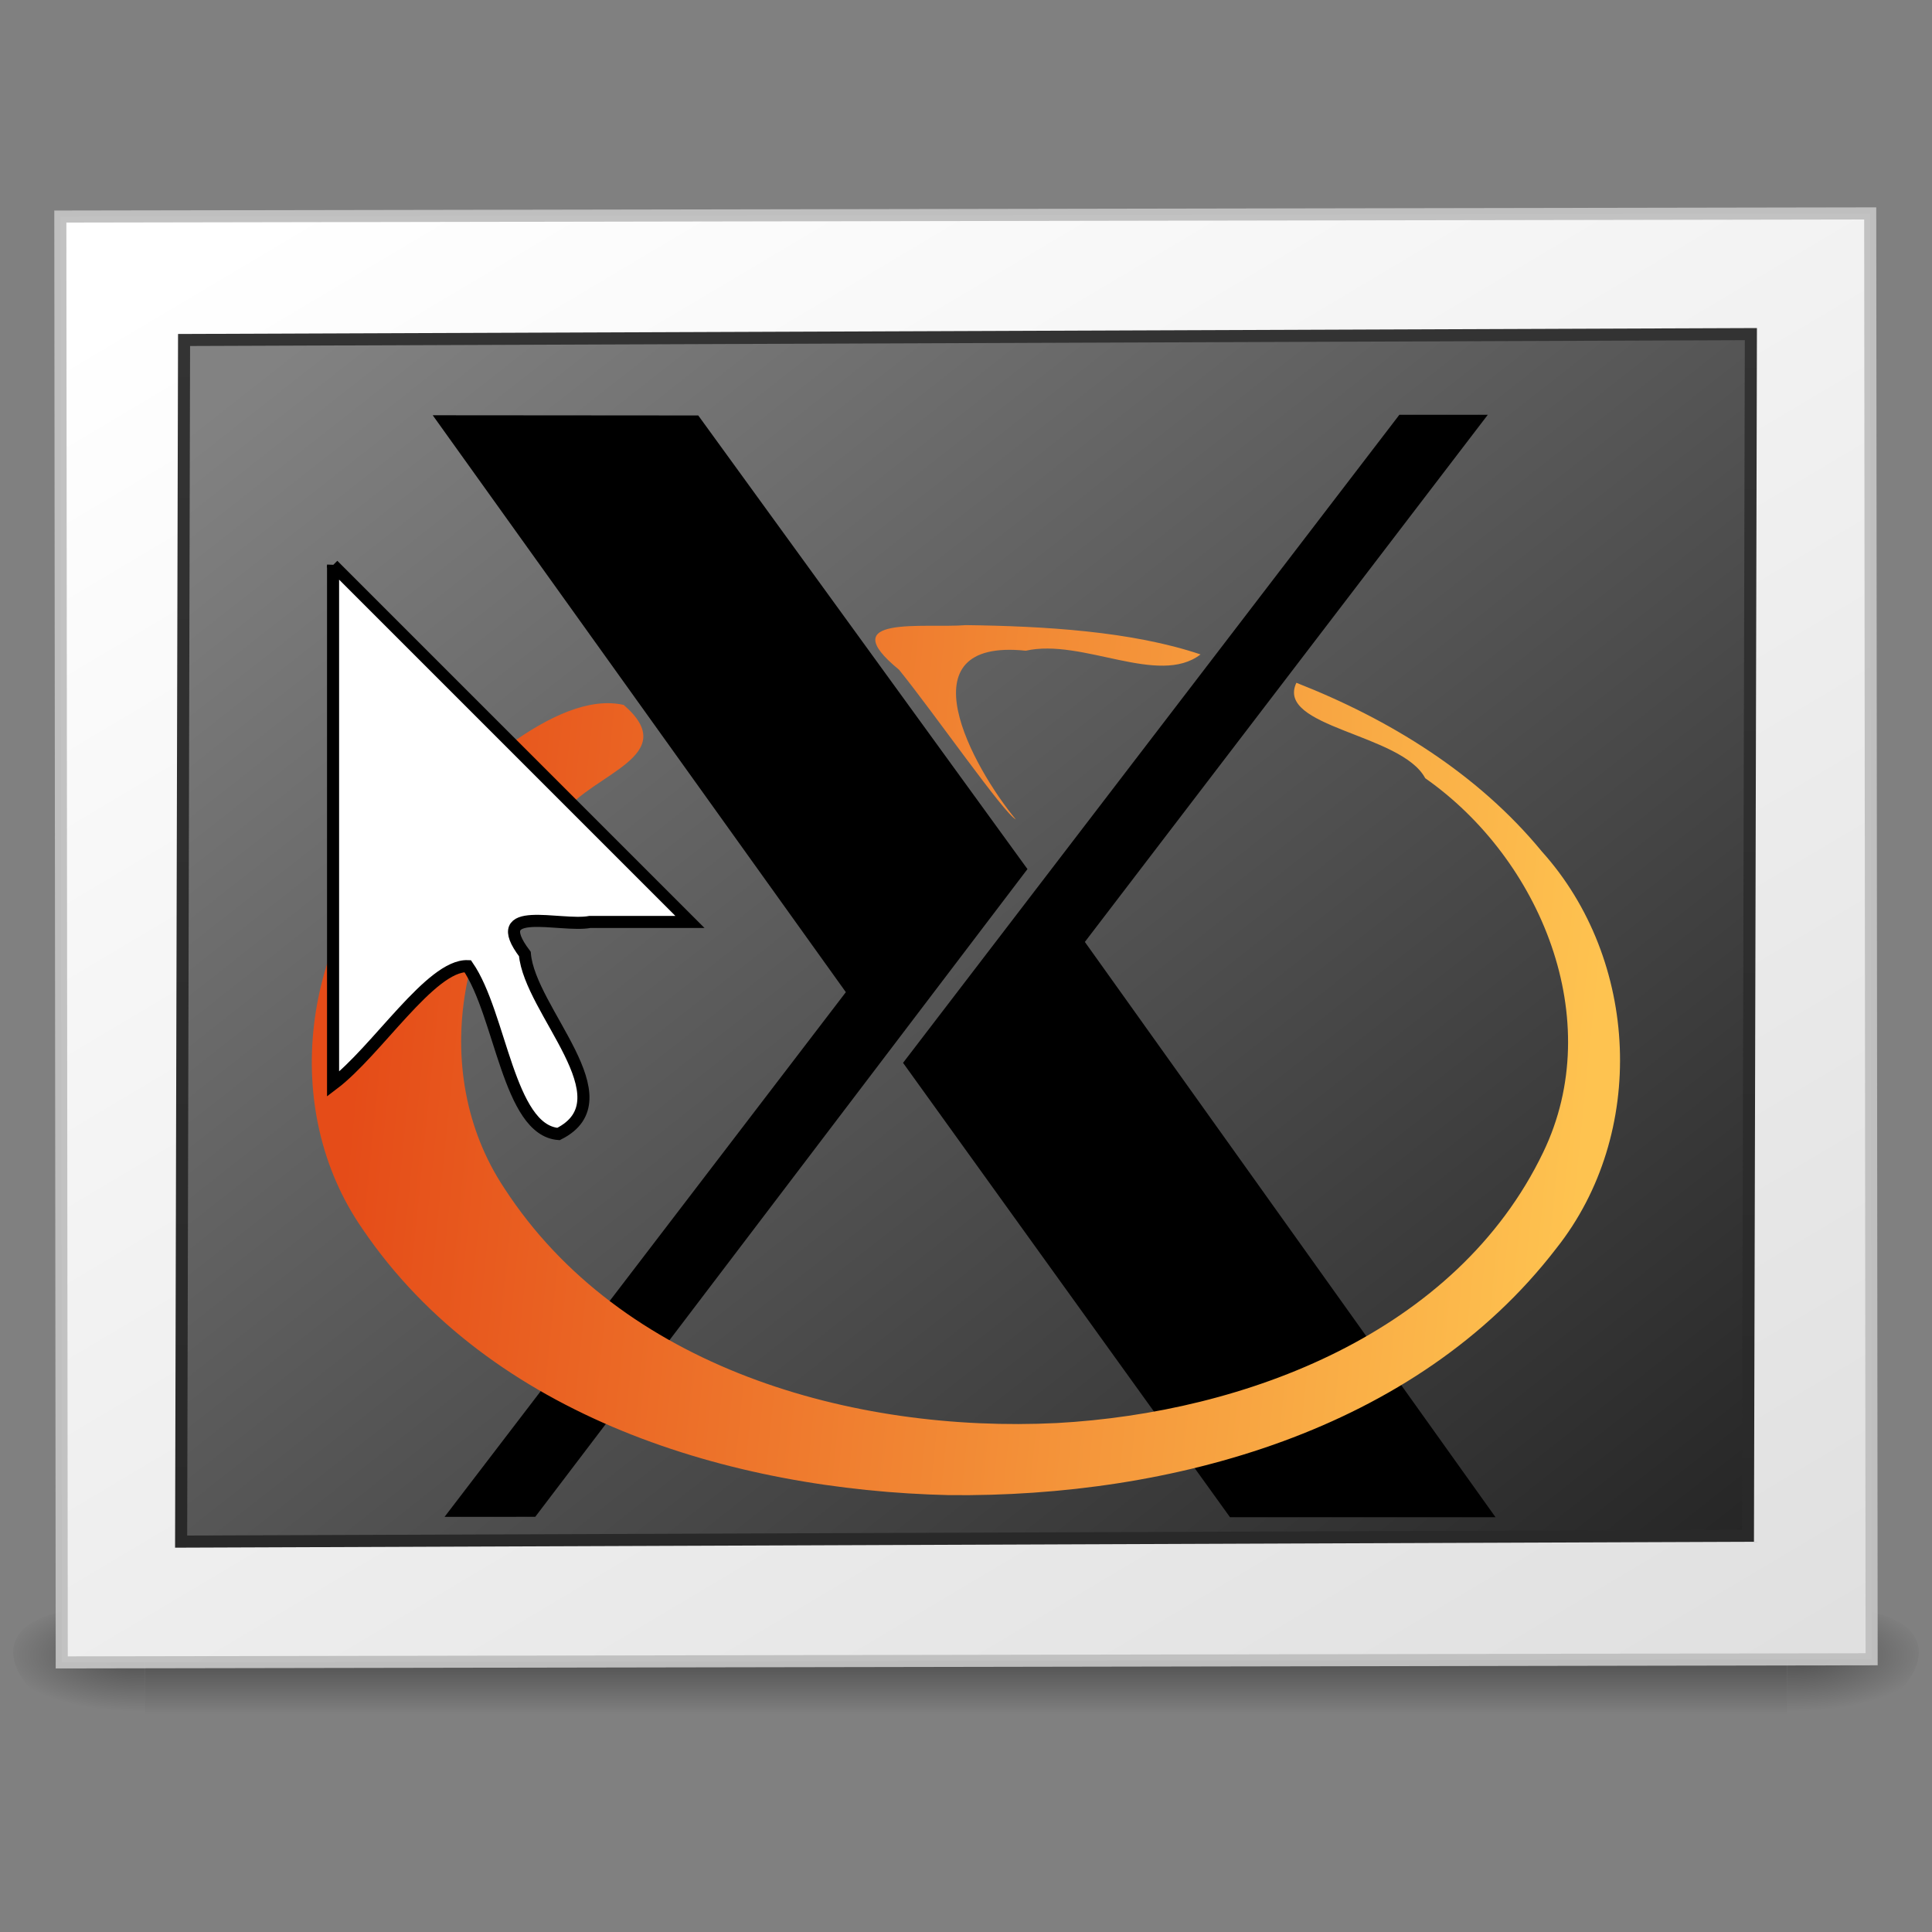 <?xml version="1.0" encoding="UTF-8" standalone="no"?><!DOCTYPE svg PUBLIC "-//W3C//DTD SVG 1.1//EN" "http://www.w3.org/Graphics/SVG/1.1/DTD/svg11.dtd"><svg height="64" version="1.1" viewBox="0 0 48 48" width="64" xmlns="http://www.w3.org/2000/svg" xmlns:xlink="http://www.w3.org/1999/xlink"><rect x="0" y="0" width="48" height="48" fill="#808080" stroke="none"/><defs><radialGradient cx="605.71" cy="486.65" gradientTransform="matrix(.029 0 0 .012 26.973 38.471)" gradientUnits="userSpaceOnUse" id="l" r="117.14" xlink:href="#a"/><linearGradient id="a"><stop offset="0"/><stop offset="1" stop-opacity="0"/></linearGradient><radialGradient cx="605.71" cy="486.65" gradientTransform="matrix(-.029 0 0 .012 21.027 38.471)" gradientUnits="userSpaceOnUse" id="m" r="117.14" xlink:href="#a"/><linearGradient gradientTransform="matrix(.084 0 0 .012 -6.54 38.471)" gradientUnits="userSpaceOnUse" id="h" x1="302.86" x2="302.86" y1="366.65" y2="609.51"><stop offset="0" stop-opacity="0"/><stop offset="0.5"/><stop offset="1" stop-opacity="0"/></linearGradient><linearGradient gradientTransform="matrix(-.507 .001 -0 -.351 58.385 45.786)" gradientUnits="userSpaceOnUse" id="k" x1="108.26" x2="25.818" y1="110.28" y2="14.029"><stop offset="0" stop-color="#fff"/><stop offset="1" stop-color="#e0e0e0"/></linearGradient><linearGradient gradientTransform="matrix(-1.114 .004 .003 -1.111 -2.743 -6.699)" gradientUnits="userSpaceOnUse" id="j" x1="-24.032" x2="-24.098" y1="-13.091" y2="-40.164"><stop offset="0" stop-color="#333"/><stop offset="1" stop-color="#292929"/></linearGradient><linearGradient gradientTransform="matrix(-.491 .002 .001 -.38 57.238 44.924)" gradientUnits="userSpaceOnUse" id="i" x1="28.938" x2="105.37" y1="17.333" y2="92.824"><stop offset="0" stop-color="#262626"/><stop offset="1" stop-color="#828282"/></linearGradient><linearGradient gradientTransform="matrix(.09 0 0 .09 -19.653 2.623)" gradientUnits="userSpaceOnUse" id="n" x1="319.21" x2="657.65" y1="235.15" y2="269.49"><stop offset="0" stop-color="#e54c18"/><stop offset="1" stop-color="#fec350"/></linearGradient></defs><g opacity="0.4" transform="translate(8.379e-6 -3.199)"><path d="m3.6 43h40.8v3h-40.8v-3z" fill="url(#h)"/><path d="m3.6 43v3c-2.117 0.766-5.159-2.382-1.715-2.814 0.562-0.13 1.139-0.184 1.715-0.186z" fill="url(#m)"/><path d="m44.4 43v3c2.117 0.765 5.159-2.382 1.715-2.814-0.562-0.13-1.139-0.184-1.715-0.186z" fill="url(#l)"/></g><path d="m46.5 41.224c-14.989 0.026-29.977 0.052-44.966 0.078-0.011-11.974-0.023-23.948-0.035-35.922 14.989-0.026 29.977-0.052 44.966-0.078 0.011 11.974 0.023 23.948 0.035 35.922z" fill="url(#k)" stroke="#c1c1c1" stroke-linecap="round" stroke-opacity="0.969" stroke-width="0.3"/><path d="m43.427 38.155c-12.976 0.049-25.951 0.097-38.927 0.146 0.024-9.951 0.049-19.903 0.073-29.854 12.976-0.049 25.951-0.098 38.927-0.146-0.024 9.951-0.049 19.903-0.073 29.854z" fill="url(#i)" stroke="url(#j)" stroke-linecap="round" stroke-width="0.3"/><g stroke-width="0.09"><path d="m11.045 37.686c3.323-4.345 6.647-8.69 9.97-13.036-3.421-4.778-6.843-9.555-10.264-14.333 2.199 2e-3 4.398 3e-3 6.597 5e-3 2.726 3.757 5.453 7.513 8.179 11.27-4.076 5.364-8.153 10.729-12.229 16.093l-2.253 4.8e-4zm19.514 9e-3c-2.708-3.763-5.415-7.526-8.123-11.289 4.11-5.367 8.221-10.734 12.331-16.101h2.197c-3.337 4.366-6.674 8.731-10.011 13.097 3.401 4.764 6.802 9.529 10.203 14.293-2.199-7e-5 -4.398-1.5e-4 -6.597-2.2e-4z"/><path d="m23.999 15.531c-1.019 0.084-3.336-0.262-1.663 1.108 0.86 1.06 2.611 3.578 2.901 3.719-1.067-1.29-2.846-4.514 0.249-4.191 1.402-0.317 3.297 0.894 4.341 0.092-1.715-0.579-3.902-0.703-5.827-0.728zm8.209 1.433c-0.526 1.113 2.61 1.258 3.201 2.37 2.866 2.01 4.522 5.999 2.93 9.297-2.152 4.475-7.387 6.465-12.079 6.724-5.075 0.252-10.839-1.37-13.735-5.841-1.945-2.937-1.101-7.028 1.468-9.311 0.735-0.989 2.967-1.425 1.503-2.689-1.71-0.389-4.035 1.928-5.442 3.223-2.534 2.541-3.125 6.804-1.047 9.797 3.176 4.68 9.161 6.488 14.572 6.612 5.511 0.059 11.597-1.587 15.088-6.132 2.259-2.848 2.064-7.166-0.36-9.859-1.59-1.935-3.788-3.286-6.1-4.192z" fill="url(#n)"/></g><path d="m8.275 14.038v12.898c1.084-0.819 2.432-2.968 3.345-2.932 0.826 1.198 1.009 4.074 2.256 4.17 1.735-0.868-0.714-3.055-0.836-4.472-0.954-1.26 0.882-0.66 1.614-0.796h2.488c-2.956-2.956-5.912-5.911-8.867-8.867z" fill="#fff" stroke="#000" stroke-width="0.3"/></svg>